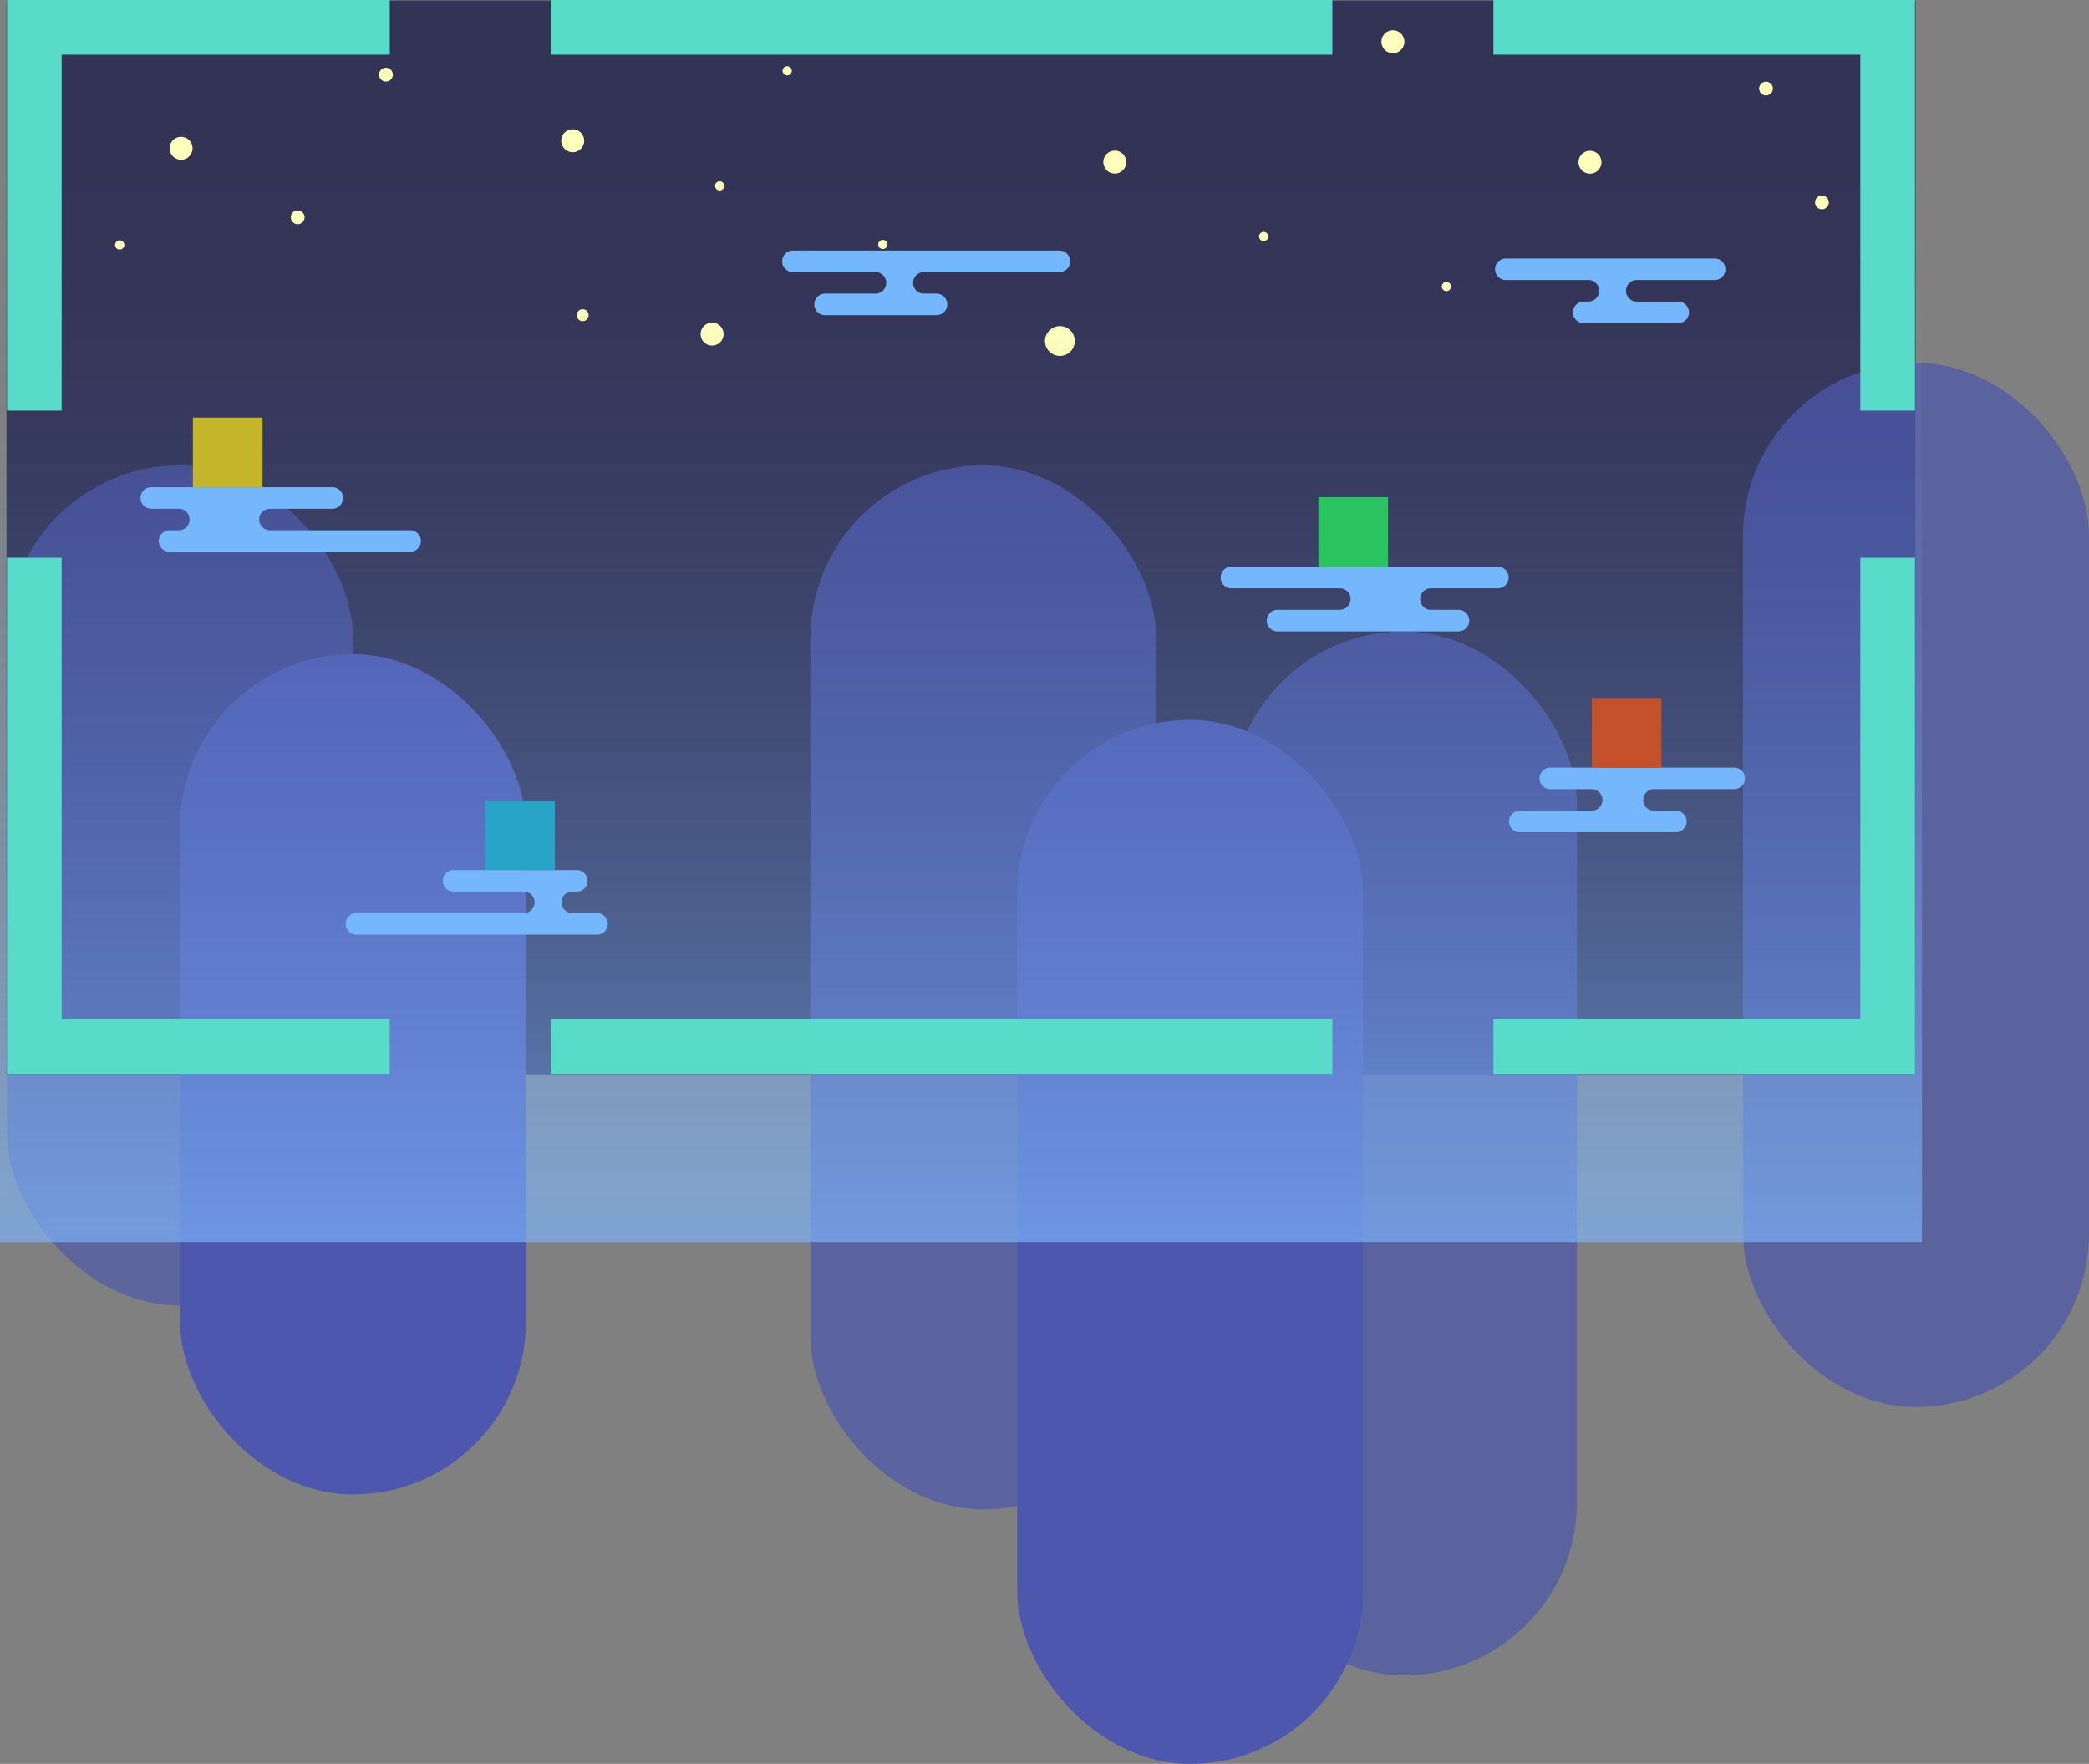 <svg xmlns="http://www.w3.org/2000/svg" xmlns:xlink="http://www.w3.org/1999/xlink" viewBox="0 0 2101 1774"><rect x="0" y="0" width="2101" height="1774" fill="#808080" stroke="none"/><defs><style>.cls-1{fill:#333356;}.cls-2{fill:#ffb;}.cls-3,.cls-4,.cls-5,.cls-6{fill:#4c57ad;}.cls-3,.cls-7{opacity:0.65;}.cls-5{opacity:0.71;}.cls-6{opacity:0.7;}.cls-7{fill:url(#Dégradé_sans_nom_11);}.cls-8{fill:#74b7fd;}.cls-9{fill:#58dbc8;}.cls-10{fill:#c4b52a;}.cls-11{fill:#28a5c6;}.cls-12{fill:#2ac461;}.cls-13{fill:#c4512a;}</style><linearGradient id="Dégradé_sans_nom_11" x1="966.5" y1="1249" x2="966.5" y2="168" gradientUnits="userSpaceOnUse"><stop offset="0" stop-color="#7fb8fe"/><stop offset="0.08" stop-color="#7fb8fe" stop-opacity="0.85"/><stop offset="0.22" stop-color="#7fb8fe" stop-opacity="0.63"/><stop offset="0.36" stop-color="#7fb8fe" stop-opacity="0.44"/><stop offset="0.5" stop-color="#7fb8fe" stop-opacity="0.28"/><stop offset="0.63" stop-color="#7fb8fe" stop-opacity="0.16"/><stop offset="0.76" stop-color="#7fb8fe" stop-opacity="0.07"/><stop offset="0.89" stop-color="#7fb8fe" stop-opacity="0.02"/><stop offset="1" stop-color="#7fb8fe" stop-opacity="0"/></linearGradient></defs><title>level_design_02</title><g id="Background"><rect class="cls-1" x="6.5" y="0.5" width="1920" height="1080"/><g id="Calque_7" data-name="Calque 7"><circle class="cls-2" cx="182.12" cy="149.15" r="11.57"/><circle class="cls-2" cx="120.39" cy="246.37" r="4.63"/><circle class="cls-2" cx="575.98" cy="141.56" r="11.57"/><circle class="cls-2" cx="1066" cy="343" r="15"/><circle class="cls-2" cx="1121.19" cy="163.03" r="11.57"/><circle class="cls-2" cx="1400.88" cy="41.98" r="11.57"/><circle class="cls-2" cx="299.41" cy="218.59" r="6.94"/><circle class="cls-2" cx="52.49" cy="119.82" r="6.94"/><circle class="cls-2" cx="388.15" cy="75.07" r="6.94"/><circle class="cls-2" cx="586" cy="317" r="6"/><circle class="cls-2" cx="723.81" cy="186.96" r="4.63"/><circle class="cls-2" cx="279.35" cy="32.63" r="4.63"/><circle class="cls-2" cx="791.71" cy="71.21" r="4.63"/><circle class="cls-2" cx="1270.89" cy="237.88" r="4.63"/><circle class="cls-2" cx="1599.12" cy="163.15" r="11.57"/><circle class="cls-2" cx="716.19" cy="336.03" r="11.57"/><circle class="cls-2" cx="1832.41" cy="203.59" r="6.94"/><circle class="cls-2" cx="1776.15" cy="89.07" r="6.94"/><circle class="cls-2" cx="1667.35" cy="46.63" r="4.63"/><circle class="cls-2" cx="1454.71" cy="288.21" r="4.63"/><circle class="cls-2" cx="887.89" cy="245.88" r="4.63"/><circle class="cls-2" cx="1641.44" cy="313.67" r="6.94"/></g><g id="Calque_11" data-name="Calque 11"><rect class="cls-3" x="7" y="468" width="348" height="845" rx="174" ry="174"/><rect class="cls-4" x="181" y="658" width="348" height="845" rx="174" ry="174"/><rect class="cls-5" x="815" y="468" width="348" height="1050" rx="174" ry="174"/><rect class="cls-6" x="1238" y="635" width="348" height="1050" rx="174" ry="174"/><rect class="cls-4" x="1023" y="724" width="348" height="1050" rx="174" ry="174"/><rect class="cls-6" x="1753" y="365" width="348" height="1050" rx="174" ry="174"/></g><g id="Calque_10" data-name="Calque 10"><rect class="cls-7" y="168" width="1933" height="1081"/></g></g><g id="cloud_1"><path class="cls-8" d="M253.67,522.5h0a10.83,10.83,0,0,1,10.83-10.83h62.67A10.83,10.83,0,0,0,338,500.83h0A10.83,10.83,0,0,0,327.17,490h-182a10.83,10.83,0,0,0-10.84,10.83h0a10.84,10.84,0,0,0,10.84,10.84h27.66a10.83,10.83,0,0,1,10.84,10.83h0a10.83,10.83,0,0,1-10.84,10.83H163.5a10.83,10.83,0,0,0-10.83,10.84h0A10.83,10.83,0,0,0,163.5,555h242a10.83,10.83,0,0,0,10.83-10.83h0a10.83,10.83,0,0,0-10.83-10.84h-141A10.83,10.83,0,0,1,253.67,522.5Z" transform="translate(7)"/></g><g id="cloud_2"><path class="cls-8" d="M557.67,907.5h0a10.83,10.83,0,0,1,10.83-10.83h4.67A10.83,10.83,0,0,0,584,885.83h0A10.83,10.83,0,0,0,573.17,875h-124a10.83,10.83,0,0,0-10.84,10.83h0a10.84,10.84,0,0,0,10.84,10.84h70.66a10.83,10.83,0,0,1,10.84,10.83h0a10.83,10.83,0,0,1-10.84,10.83H351.5a10.83,10.83,0,0,0-10.83,10.84h0A10.83,10.83,0,0,0,351.5,940h242a10.83,10.83,0,0,0,10.83-10.83h0a10.83,10.83,0,0,0-10.83-10.84h-25A10.83,10.83,0,0,1,557.67,907.5Z" transform="translate(7)"/></g><g id="cloud_3"><path class="cls-8" d="M884.33,284.5h0a10.83,10.83,0,0,1-10.83,10.83H822.83A10.83,10.83,0,0,0,812,306.17h0A10.83,10.83,0,0,0,822.83,317h112a10.83,10.83,0,0,0,10.84-10.83h0a10.84,10.84,0,0,0-10.84-10.84H922.17a10.83,10.83,0,0,1-10.84-10.83h0a10.83,10.83,0,0,1,10.84-10.83H1058.5a10.83,10.83,0,0,0,10.83-10.84h0A10.83,10.83,0,0,0,1058.5,252h-268a10.83,10.83,0,0,0-10.83,10.83h0a10.83,10.83,0,0,0,10.83,10.84h83A10.83,10.83,0,0,1,884.33,284.5Z" transform="translate(7)"/></g><g id="cloud_4"><path class="cls-8" d="M1351.33,602.5h0a10.83,10.83,0,0,1-10.83,10.83h-62.67A10.83,10.83,0,0,0,1267,624.17h0A10.83,10.83,0,0,0,1277.83,635h182a10.83,10.83,0,0,0,10.84-10.83h0a10.84,10.84,0,0,0-10.84-10.84h-27.66a10.83,10.83,0,0,1-10.84-10.83h0a10.83,10.83,0,0,1,10.84-10.83h67.33a10.83,10.83,0,0,0,10.83-10.84h0A10.83,10.83,0,0,0,1499.5,570h-268a10.83,10.83,0,0,0-10.83,10.83h0a10.83,10.83,0,0,0,10.83,10.84h109A10.83,10.83,0,0,1,1351.33,602.5Z" transform="translate(7)"/></g><g id="cloud_5"><path class="cls-8" d="M1601.33,292.5h0a10.83,10.83,0,0,1-10.83,10.83h-4.67A10.83,10.83,0,0,0,1575,314.17h0A10.83,10.83,0,0,0,1585.83,325h95a10.83,10.83,0,0,0,10.84-10.83h0a10.84,10.84,0,0,0-10.84-10.84h-41.66a10.83,10.83,0,0,1-10.84-10.83h0a10.83,10.83,0,0,1,10.84-10.83h78.33a10.83,10.83,0,0,0,10.83-10.84h0A10.83,10.83,0,0,0,1717.5,260h-210a10.83,10.83,0,0,0-10.83,10.83h0a10.83,10.83,0,0,0,10.83,10.84h83A10.83,10.83,0,0,1,1601.33,292.5Z" transform="translate(7)"/></g><g id="cloud_6"><path class="cls-8" d="M1645.67,804.5h0a10.83,10.83,0,0,1,10.83-10.83h80.67A10.83,10.83,0,0,0,1748,782.83h0A10.83,10.83,0,0,0,1737.17,772h-185a10.83,10.83,0,0,0-10.84,10.83h0a10.84,10.84,0,0,0,10.84,10.84h41.66a10.83,10.83,0,0,1,10.84,10.83h0a10.83,10.83,0,0,1-10.84,10.83H1521.5a10.83,10.83,0,0,0-10.83,10.84h0A10.83,10.83,0,0,0,1521.5,837h157a10.83,10.83,0,0,0,10.83-10.83h0a10.83,10.83,0,0,0-10.83-10.84h-22A10.83,10.83,0,0,1,1645.67,804.5Z" transform="translate(7)"/></g><g id="cadre"><rect class="cls-9" x="554" y="1025" width="786" height="55"/><polygon class="cls-9" points="1502 55 1871 55 1871 413 1926 413 1926 0 1502 0 1502 55"/><polygon class="cls-9" points="1871 561 1871 1025 1502 1025 1502 1080 1926 1080 1926 561 1871 561"/><rect class="cls-9" x="554" width="786" height="55"/><polygon class="cls-9" points="392 1025 62 1025 62 561 7 561 7 1080 392 1080 392 1025"/><polygon class="cls-9" points="62 413 62 55 392 55 392 0 7 0 7 413 62 413"/></g><g id="player_1"><rect class="cls-10" x="194" y="420" width="70" height="70"/></g><g id="player_2"><rect class="cls-11" x="488" y="805" width="70" height="70"/></g><g id="player_3"><rect class="cls-12" x="1326" y="500" width="70" height="70"/></g><g id="player_4"><rect class="cls-13" x="1601" y="702" width="70" height="70"/></g></svg>